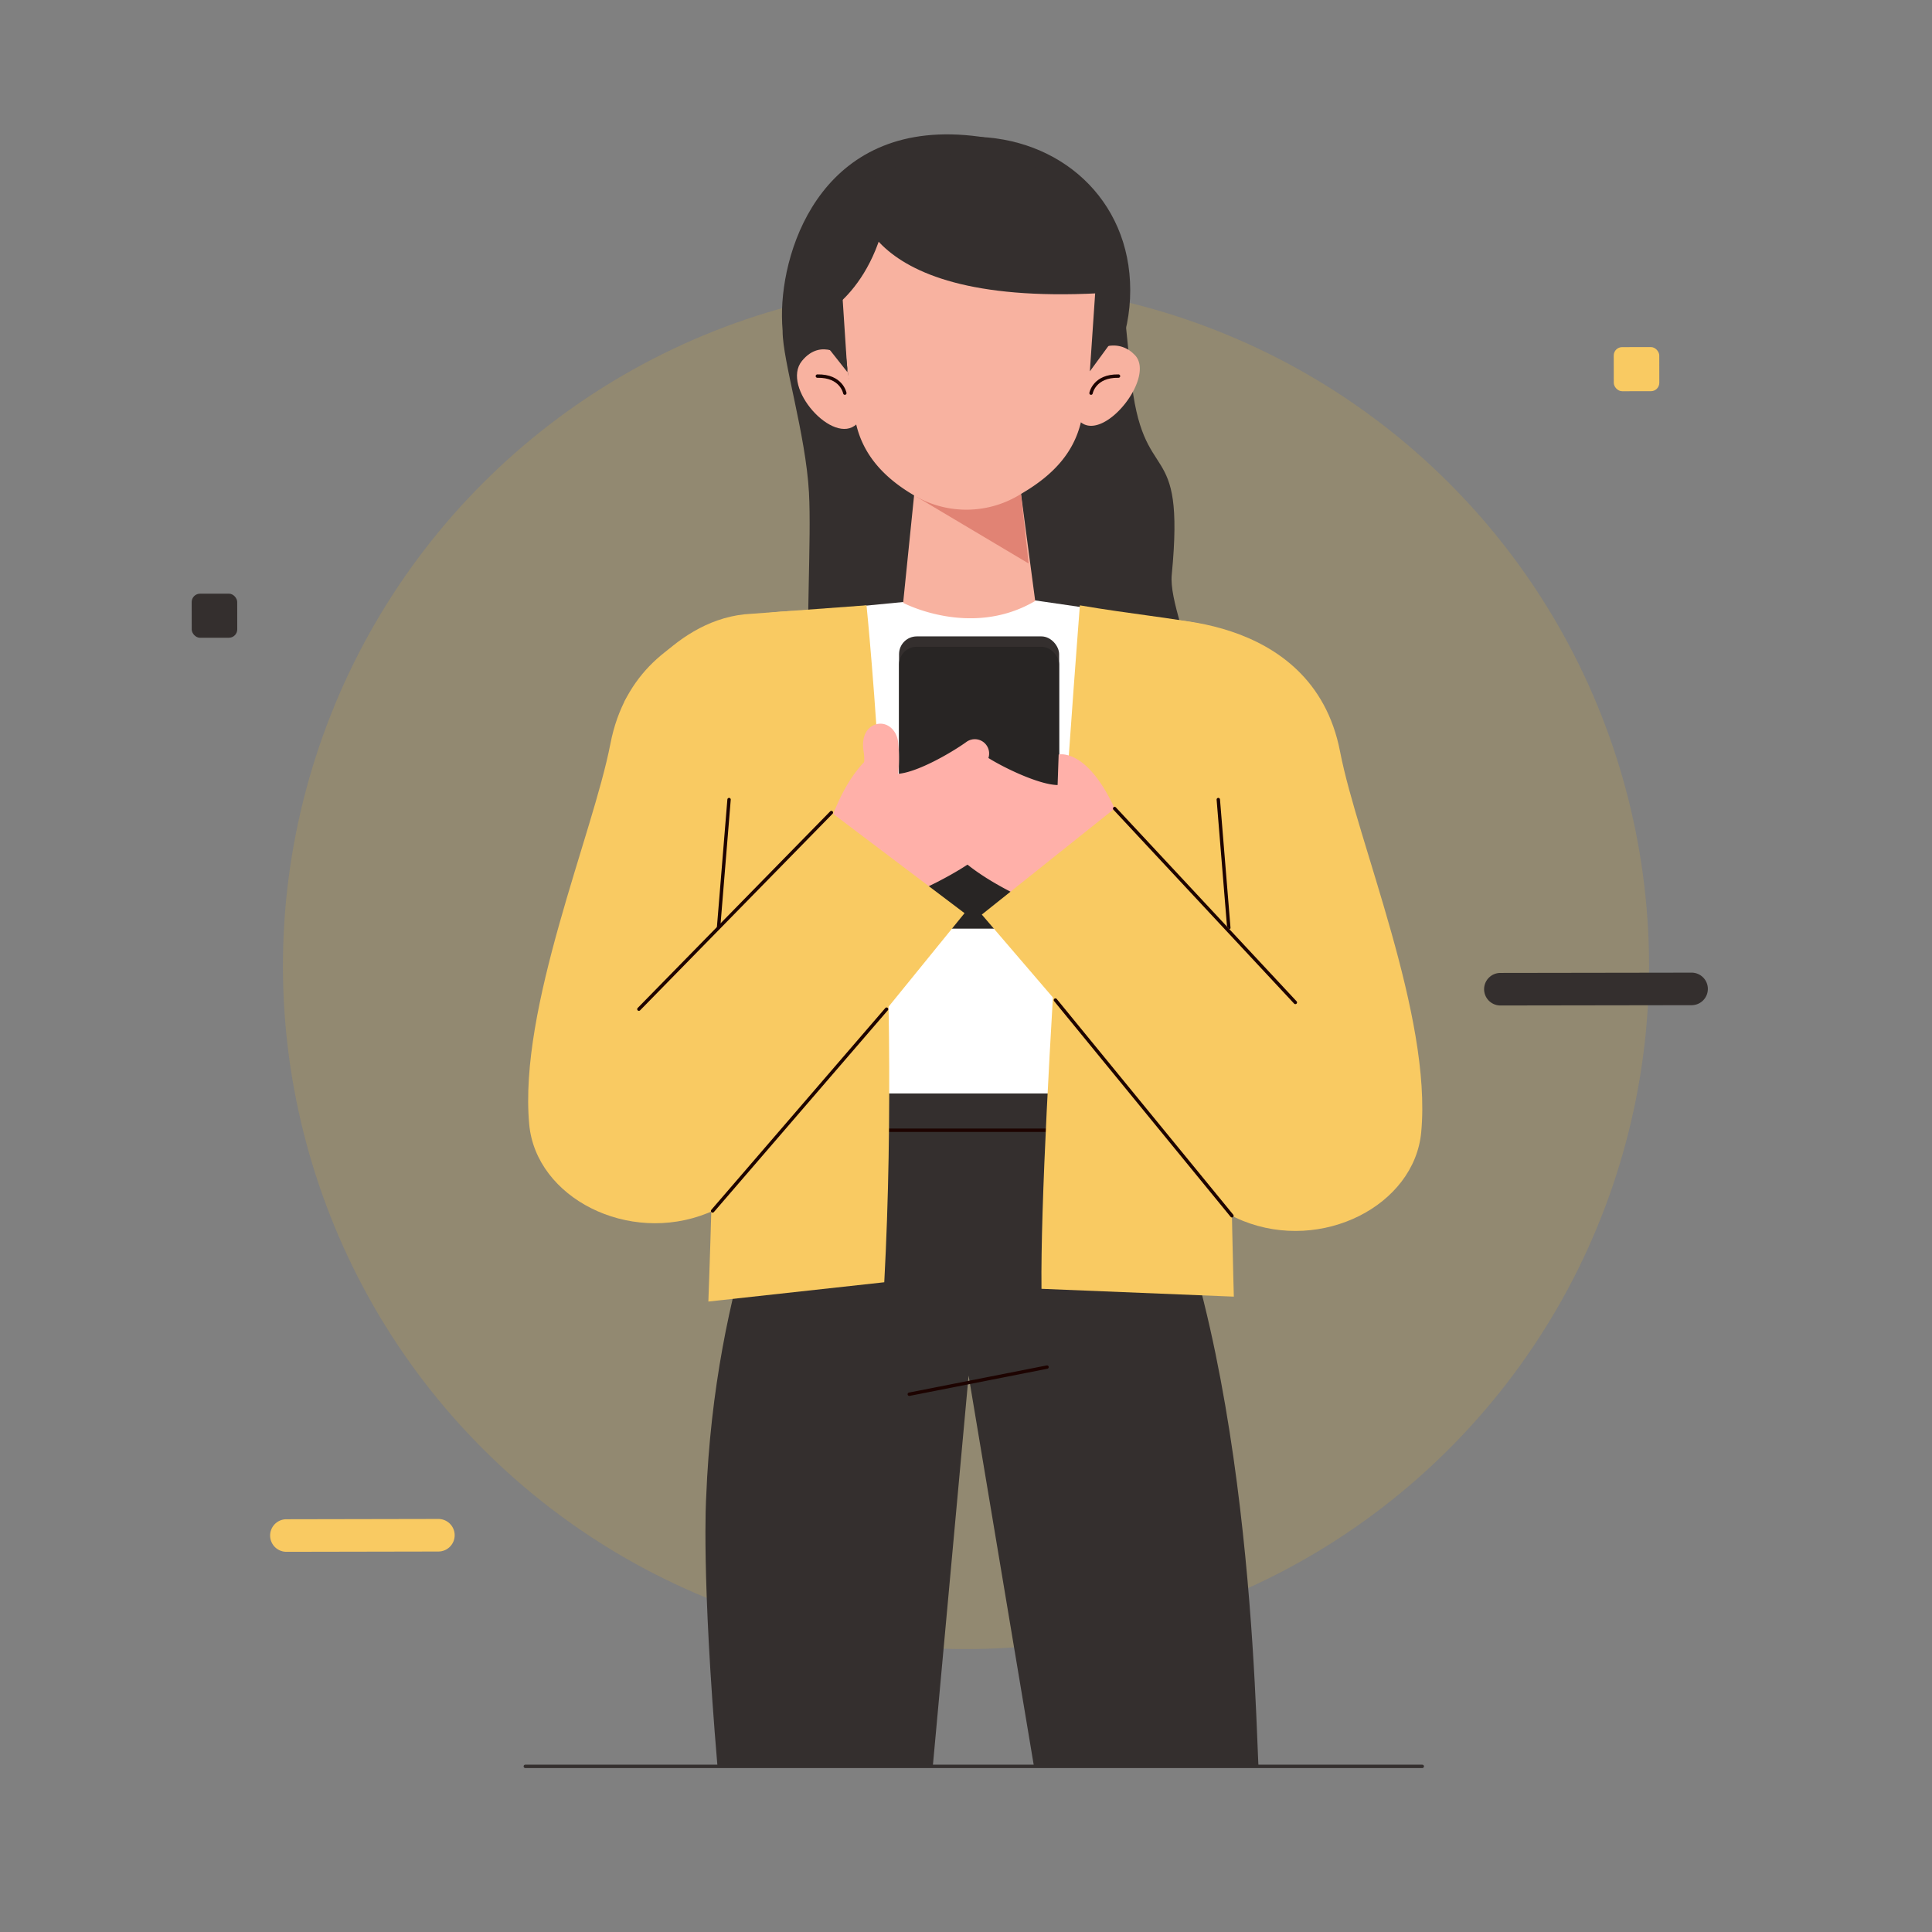 <svg xmlns="http://www.w3.org/2000/svg" width="279.222" height="279.222" viewBox="0 0 279.222 279.222"><rect x="0" y="0" width="279.222" height="279.222" fill="#808080" stroke="none"/><defs><style>.a{fill:#fcbe1b;opacity:0.15;}.b{fill:#342f2e;}.c,.h{fill:none;stroke-linecap:round;stroke-linejoin:round;stroke-width:0.489px;}.c{stroke:#1d0300;}.d{fill:#f9ca62;}.e{fill:#fff;}.f{fill:#f8b2a0;}.g{fill:#e18374;}.h{stroke:#342f2e;}.i{fill:#282524;}.j{fill:#ffb0a9;}</style></defs><g transform="translate(-2026.623 -3215.151)"><circle class="a" cx="98.72" cy="98.72" r="98.72" transform="translate(2026.623 3354.762) rotate(-45)"/><path class="b" d="M360.154,251.476c-7.426,6.594-20.63.741-27.575.51-12.435-.413-8.5-.234-19.381,1.655s-6.822-34.537-7.56-47.992c-.464-8.437-3.809-19.056-3.809-23.324v-.058c-.057-.707-.089-1.415-.094-2.113-.084-10.241,6.23-28.946,28.437-25.972,0,0,18.428,2.1,20.525,20.109,0,0,.873,8.307,1.455,14.324,1.645,17.034,7.927,8.155,5.914,28.915C357.4,224.4,368.838,243.765,360.154,251.476Z" transform="translate(1837.902 3080.705)"/><g transform="translate(2128.577 3366.383)"><g transform="translate(0 0)"><path class="b" d="M331.436,300.753l9.441,56.452H373.33c-.012-.214-.025-.427-.034-.633-.564-12.782-1.923-71.561-21.239-99.048l-.408-4.348H309.783l-.065,4.335c-4.87,7.39-14.992,29.747-16.209,60.8,0,0-.735,11.087,1.631,38.9h31.122Z" transform="translate(-293.402 -253.176)"/></g><line class="c" x2="42.339" transform="translate(16.316 12.117)"/><line class="c" y1="3.923" x2="19.907" transform="translate(29.461 46.346)"/></g><path class="d" d="M341.029,206.619s24.495-1.524,28.5,19.174c2.548,13.173,13.3,38.2,11.733,55.023-.989,10.618-14.342,17.414-25.772,12.815-2.993-1.205-5.4-3.057-6.181-5.889C346.715,278.3,341.029,206.619,341.029,206.619Z" transform="translate(1850.763 3097.962)"/><path class="e" d="M321.683,204.8l-19.733,1.911c-2.944.791-5.145,5.642-4.778,8.789l11.391,60.411h41.866L363.074,216.6c.366-3.162-1.714-8.464-4.675-9.24L338.6,204.477Z" transform="translate(1836.396 3097.269)"/><path class="d" d="M314.484,205.779s-24.495-1.524-28.5,19.175c-2.548,13.172-13.3,38.2-11.733,55.022.989,10.618,14.342,17.414,25.772,12.815,2.994-1.205,5.4-3.057,6.181-5.889C308.8,277.462,314.484,205.779,314.484,205.779Z" transform="translate(1828.858 3097.687)"/><g transform="translate(2116.873 3302.634)"><g transform="translate(0)"><path class="d" d="M319.565,205.146s5.134,49.827,2.567,97.836l-25.424,2.787s1-26.449.669-34.824c-1.054-26.346-12.794-51.9-12.794-51.9s6.425-11.419,17.333-12.6Z" transform="translate(-284.583 -205.146)"/></g><line class="c" y1="18.534" x2="1.519" transform="translate(13.598 28.074)"/></g><g transform="translate(2177.134 3302.639)"><path class="d" d="M335.544,205.15s-5.816,74.534-5.549,98.778l27.8,1.131s-1.767-58.932.875-89.145c.3-3.459-2-7.285-5.394-8.022C349.082,206.98,342.926,206.411,335.544,205.15Z" transform="translate(-329.985 -205.15)"/><line class="c" x1="1.519" y1="18.534" transform="translate(25.564 28.069)"/></g><rect class="b" width="23.133" height="40.737" rx="2.561" transform="translate(2156.559 3307.126)"/><path class="f" d="M331.526,190.644a41.343,41.343,0,0,0-5.515.676c-3.212.6-5.833-1.09-6.48,1.084-.012.044-2.621-2.174-2.621-2.174l-1.982,19.437s9.809,5.2,19.087-.269Z" transform="translate(1842.221 3092.606)"/><path class="g" d="M316.35,194.773l16.242,9.665-1.706-15.611Z" transform="translate(1842.686 3092.147)"/><g transform="translate(2144.1 3234.912)"><path class="b" d="M350.966,176.3c0,13.194-10.268,23.891-22.934,23.891S305.1,189.489,305.1,176.3s10.268-22.172,22.935-22.172S350.966,163.1,350.966,176.3Z" transform="translate(-305.097 -154.123)"/></g><path class="f" d="M345,175.755a81.72,81.72,0,0,1-2.171,18.58c-1.062,4.5-4.049,7.645-8.273,10.178l-.768.461a14.826,14.826,0,0,1-14.778.159h0c-4.575-2.6-7.778-6.035-8.764-10.865a119.389,119.389,0,0,1-1.99-18.513s-1.706-18.948,18.111-18.579S345,175.755,345,175.755Z" transform="translate(1840.025 3081.787)"/><g transform="translate(2141.805 3265.638)"><path class="f" d="M312.006,188.061c-3.342,3.231-11.01-5.322-7.919-9.112,2.848-3.492,6.23-.447,6.23-.447l.685,3.562,1.021,4.794.264,1.075Z" transform="translate(-303.368 -177.272)"/></g><g transform="translate(2182.563 3265.06)"><path class="f" d="M334.359,187.969c3.542,2.79,11.068-6.894,7.632-9.878a4.108,4.108,0,0,0-6.116.293l-.621,3.572-.933,4.811-.244,1.079Z" transform="translate(-334.076 -176.837)"/></g><path class="b" d="M305.684,177.631l4.217,5.337-.85-13.007Z" transform="translate(1839.195 3085.972)"/><path class="b" d="M339.076,177.631l-3.815,5.212.874-12.882Z" transform="translate(1848.875 3085.972)"/><path class="b" d="M309.875,161.384s-1.187,17.163,36.688,14.665c0,0,3.219-13.222-12.052-18.474S309.875,161.384,309.875,161.384Z" transform="translate(1840.566 3081.383)"/><path class="b" d="M305.7,178.551s9.194-4,10.383-19.19C316.088,159.361,306.773,162.077,305.7,178.551Z" transform="translate(1839.202 3082.504)"/><path class="c" d="M309.558,182.65s-.466-2.534-3.97-2.463" transform="translate(1839.164 3089.319)"/><path class="c" d="M335.388,182.65s.466-2.534,3.97-2.463" transform="translate(1848.917 3089.319)"/><line class="h" x2="129.635" transform="translate(2102.543 3470.435)"/><g transform="translate(2054.323 3265.312)"><path class="b" d="M408.177,249.848l-27.632.042a2.353,2.353,0,0,1-2.356-2.349h0a2.353,2.353,0,0,1,2.349-2.355l27.632-.042a2.352,2.352,0,0,1,2.356,2.349h0A2.352,2.352,0,0,1,408.177,249.848Z" transform="translate(-191.399 -154.734)"/><path class="d" d="M270.324,309.337l-21.966.041A2.352,2.352,0,0,1,246,307.03h0a2.353,2.353,0,0,1,2.349-2.356l21.966-.042a2.352,2.352,0,0,1,2.356,2.349h0A2.352,2.352,0,0,1,270.324,309.337Z" transform="translate(-234.66 -135.265)"/><rect class="d" width="6.581" height="6.374" rx="1.209" transform="translate(205.523 0.009) rotate(-0.079)"/><rect class="b" width="6.581" height="6.374" rx="1.209" transform="translate(0 35.643) rotate(-0.079)"/></g><rect class="i" width="23.133" height="40.737" rx="2.561" transform="translate(2156.559 3308.624)"/><g transform="translate(2112.901 3319.741)"><g transform="translate(31.851)"><path class="j" d="M317.117,224.738l-.023-.341c-.162-2.489-3.073-3.166-4.773-1.343-2.154,2.309-4.8,6.423-6.733,15.339l6.323,6.53s17.459-5.52,21.488-12.938a1.614,1.614,0,0,0-.1-1.711c-.633-.717-1.137-.653-1.137-.653a2.439,2.439,0,0,0,.688-2.55s-.313-.987-1.1-1.12c0,0,.567-2.754-1.771-2.883l.057-.08a2.071,2.071,0,0,0-.17-2.594h0a2.065,2.065,0,0,0-2.729-.28C324.9,221.724,319.881,224.609,317.117,224.738Z" transform="translate(-305.588 -217.482)"/><path class="j" d="M316.057,226.056a21.255,21.255,0,0,0,.085-5.431c-.281-1.972-1.951-3.077-3.5-2.38h0c-1.314.591-1.771,2.125-1.483,3.787.4,2.3-.527,4.392-1.388,7.684-1.68,6.417-.162,10.423-.162,10.423Z" transform="translate(-304.478 -218.035)"/></g><g transform="translate(0 12.842)"><path class="d" d="M315.471,227.711l-33.88,34.374,17.392,24.153,35.731-43.984Z" transform="translate(-281.591 -227.711)"/><line class="c" x1="27.824" y2="28.418" transform="translate(6.056)"/><line class="c" x1="25.142" y2="29.162" transform="translate(16.71 28.418)"/></g></g><g transform="translate(2162.824 3324.017)"><g transform="translate(0)"><path class="j" d="M335.853,225.849l.153-4.409s6.6-1.664,11.43,17.777l-5.583,7.264s-18.157-5.524-22.412-12.816a1.613,1.613,0,0,1,.048-1.714c.611-.734,1.116-.686,1.116-.686a2.44,2.44,0,0,1-.766-2.528s.283-1,1.063-1.153c0,0-.652-2.734,1.68-2.935l-.058-.078a2.07,2.07,0,0,1,.09-2.6h0a2.064,2.064,0,0,1,2.718-.364C327.621,223.15,333.084,225.806,335.853,225.849Z" transform="translate(-319.204 -221.257)"/></g></g><g transform="translate(2168.519 3332.005)"><path class="d" d="M342.692,227.275l32.71,34.378-15.018,23.968L323.494,242.6Z" transform="translate(-323.494 -227.275)"/><line class="c" x2="26.117" y2="28.026" transform="translate(19.198 0)"/><line class="c" x2="25.51" y2="31.174" transform="translate(10.64 27.681)"/></g></g></svg>